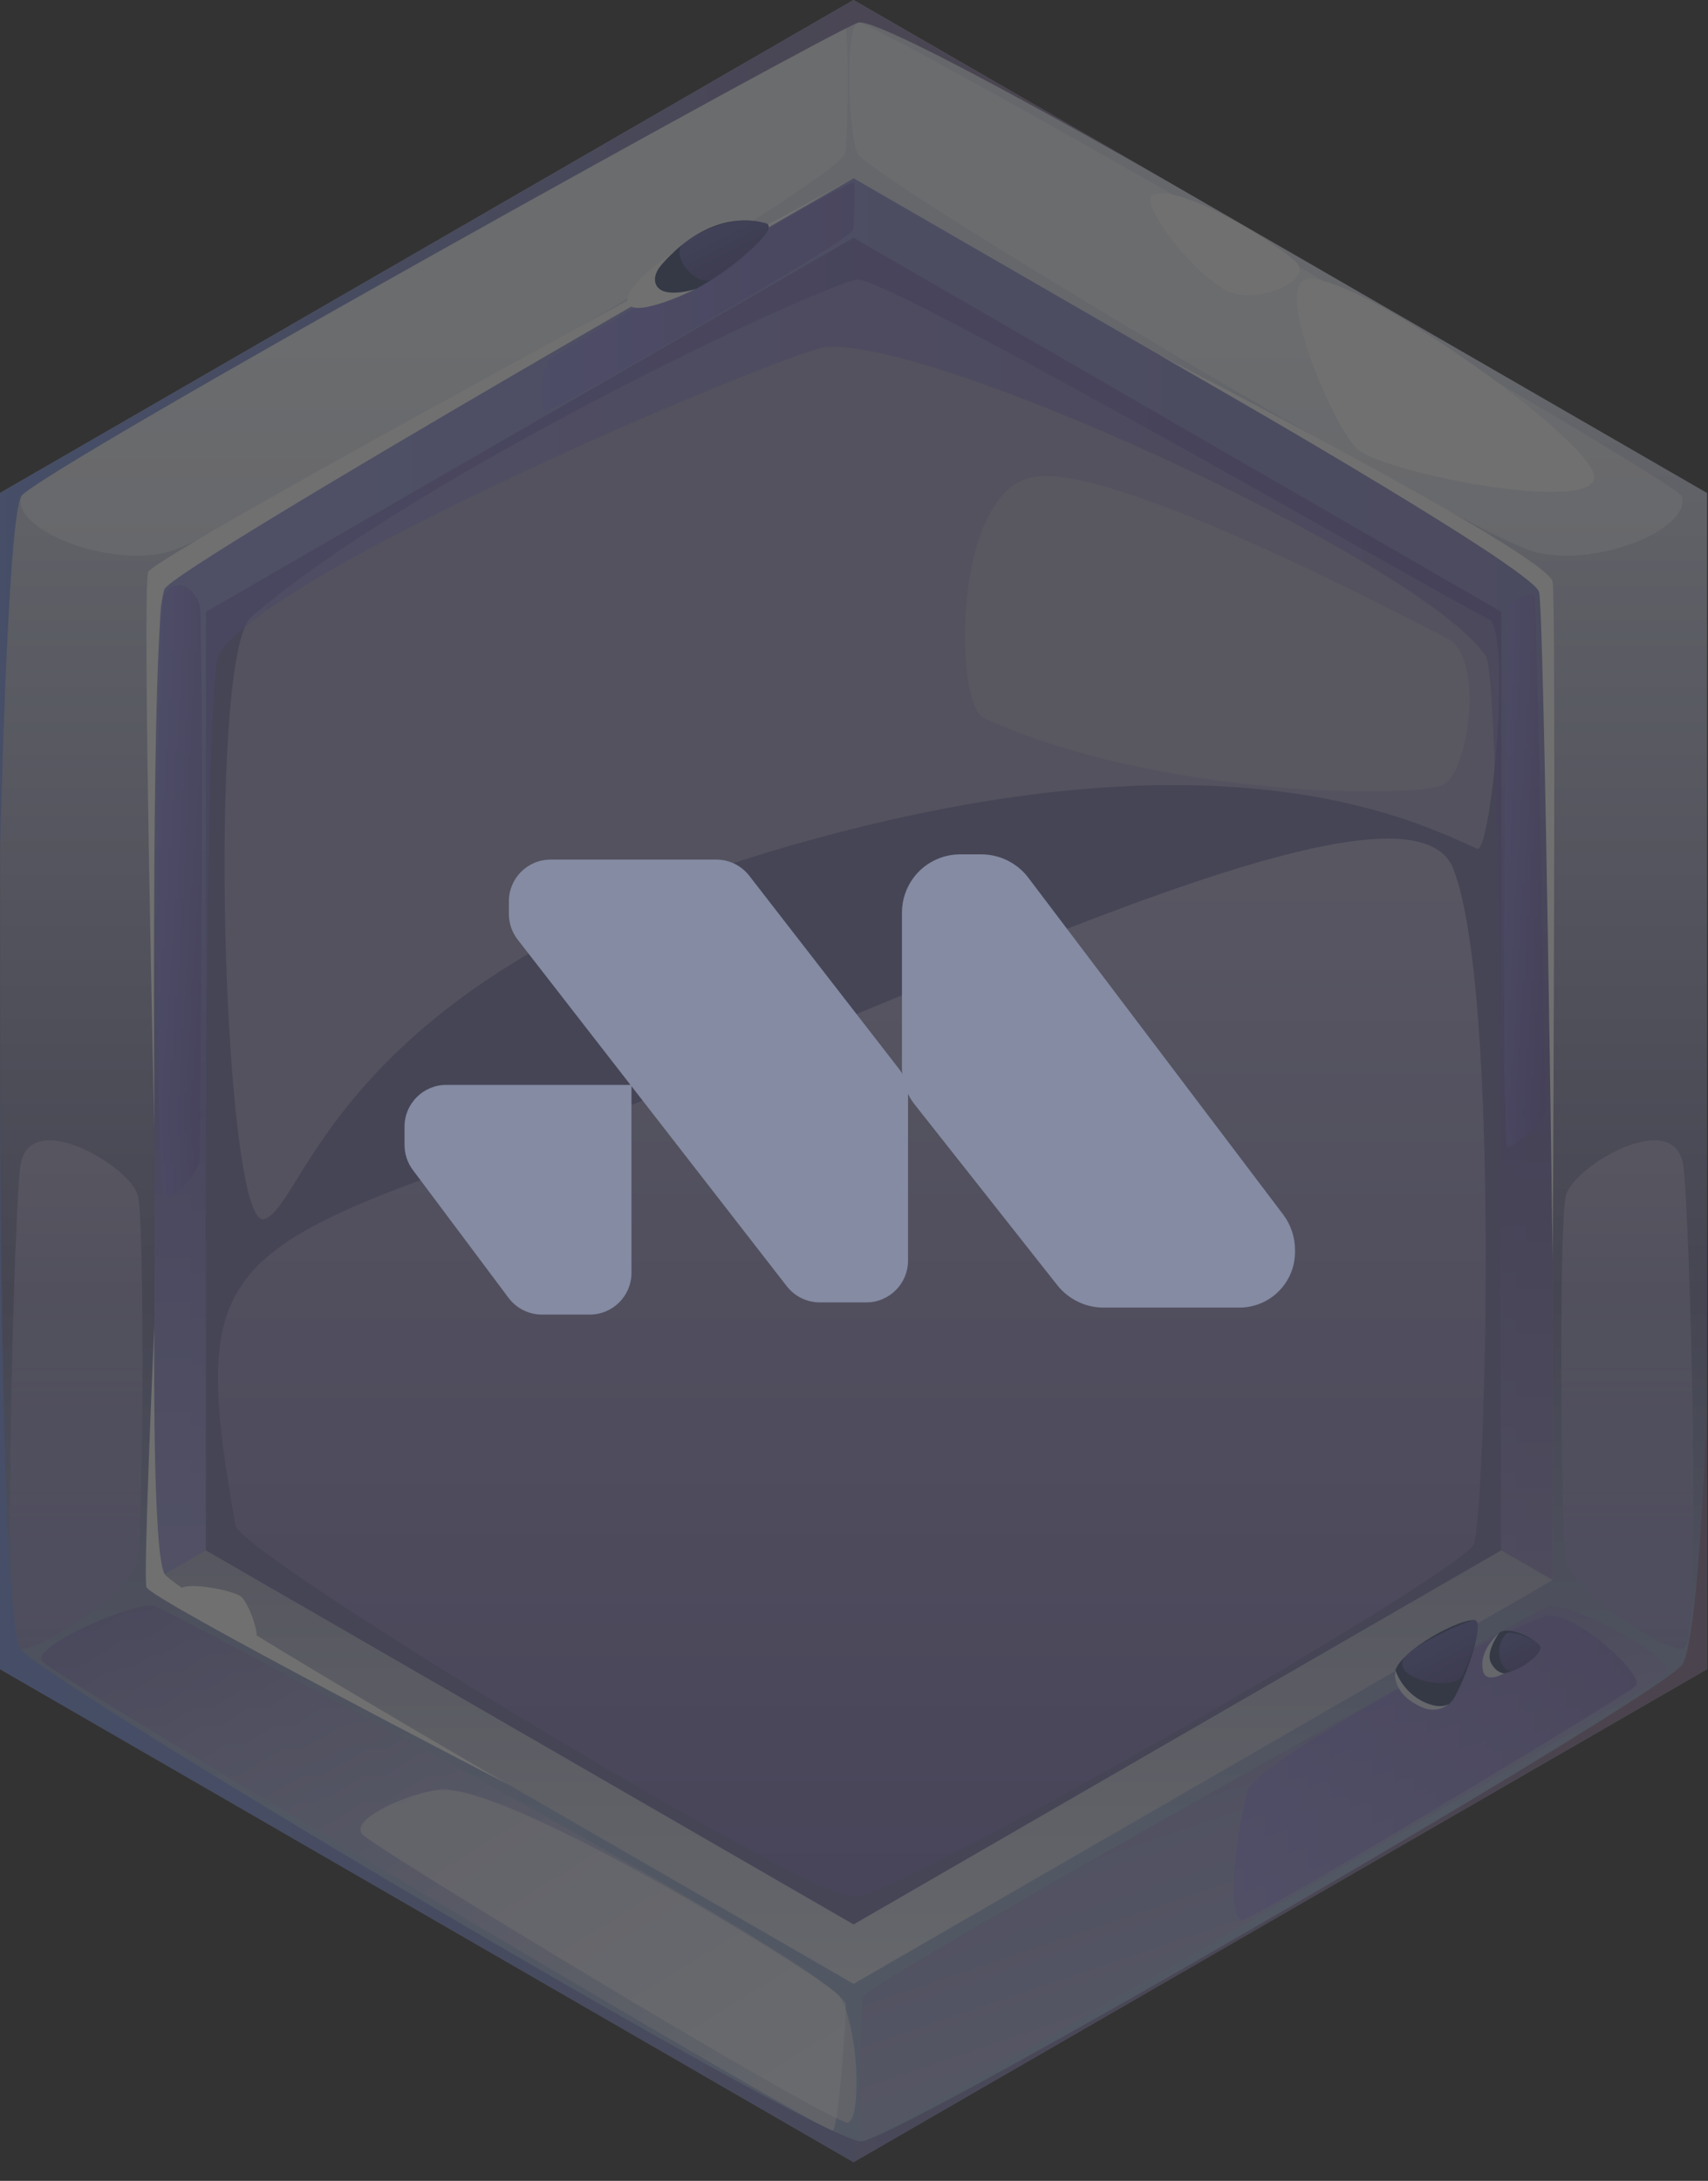 <svg width="76" height="97" viewBox="0 0 76 97" fill="none" xmlns="http://www.w3.org/2000/svg">
<rect x="0" y="0" width="76" height="97" fill="#333333" stroke="none"/>
<g opacity="0.3">
<path d="M37.979 0.001L0.001 21.927V74.243L37.979 96.169L75.958 74.243V21.927L37.979 0.001Z" fill="url(#paint0_linear_0_2790)"/>
<path d="M6.869 70.277V25.893L37.98 7.931L69.09 25.893V70.277L37.98 88.239L6.869 70.277Z" fill="url(#paint1_linear_0_2790)"/>
<path d="M9.158 68.956V27.214L37.98 10.575L66.8 27.214V68.956L37.98 85.595L9.158 68.956Z" fill="#736FA8"/>
<path opacity="0.5" d="M0.949 22.066C0.48 23.472 4.516 25.201 7.359 24.584C10.202 23.967 36.931 8.283 37.579 6.88C37.759 6.489 37.789 1.004 37.579 1.004C36.639 1.004 1.178 21.379 0.949 22.066Z" fill="white"/>
<path opacity="0.5" d="M74.827 22.066C75.295 23.472 71.26 25.201 68.417 24.584C65.574 23.967 39.098 8.135 38.197 6.88C37.732 6.231 37.579 1.004 38.197 1.004C39.137 1.004 74.598 21.379 74.827 22.066Z" fill="white"/>
<path opacity="0.5" d="M0.912 51.819C0.657 53.383 0.035 73.186 0.912 73.339C1.789 73.492 5.91 70.668 6.139 69.371C6.368 68.074 6.444 54.49 6.139 53.193C5.833 51.895 1.337 49.213 0.912 51.819Z" fill="url(#paint2_linear_0_2790)"/>
<path opacity="0.5" d="M74.899 51.819C75.154 53.383 75.776 73.186 74.899 73.339C74.022 73.492 69.901 70.668 69.672 69.371C69.443 68.074 69.367 54.49 69.672 53.193C69.978 51.895 74.474 49.213 74.899 51.819Z" fill="url(#paint3_linear_0_2790)"/>
<path opacity="0.5" d="M1.865 73.879C2.325 74.556 36.528 94.779 37.043 94.779C37.302 94.779 37.645 89.753 37.645 89.193C37.645 87.63 7.398 71.567 6.868 71.418C6.087 71.198 1.399 73.192 1.865 73.879Z" fill="url(#paint4_linear_0_2790)"/>
<path opacity="0.5" d="M74.155 74.408C73.695 75.085 38.851 95.241 38.336 95.241C38.224 95.241 38.218 88.987 38.45 88.754C39.555 87.649 68.402 71.567 68.931 71.418C69.712 71.198 74.621 73.721 74.155 74.408Z" fill="url(#paint5_linear_0_2790)"/>
<path opacity="0.5" d="M10.479 67.845C8.441 56.279 9.577 55.55 23.923 50.664C38.27 45.779 62.539 33.182 64.67 38.651C66.8 44.12 66.07 67.39 65.586 68.663C65.102 69.936 40.048 84.333 37.98 84.367C35.911 84.401 10.708 69.144 10.479 67.845Z" fill="url(#paint6_linear_0_2790)"/>
<path opacity="0.3" d="M66.18 27.503C65.674 27.381 39.629 12.328 38.159 12.439C36.764 12.545 18.616 21.032 11.176 27.445C9.192 29.155 9.917 54.692 11.748 54.222C13.58 53.752 14.944 43.432 35.1 37.633C54.947 31.923 63.58 36.863 65.733 37.748C66.341 37.998 67.332 27.782 66.18 27.503Z" fill="white"/>
<path opacity="0.5" d="M6.869 70.277V25.893L37.979 7.932L69.089 25.893V70.278L66.8 68.956C66.8 68.956 66.939 30.374 66.109 29.164C63.15 24.846 40.135 14.348 36.358 15.517C32.493 16.713 12.03 25.425 9.741 29.088C8.97 30.321 9.159 68.957 9.159 68.957L6.869 70.277Z" fill="url(#paint7_linear_0_2790)"/>
<path opacity="0.2" d="M43.793 31.952C51.544 35.485 63.22 35.547 64.288 34.873C65.356 34.2 66.067 29.225 64.388 28.386C62.709 27.546 49.407 20.463 45.896 21.226C42.387 21.99 42.423 31.327 43.793 31.952Z" fill="white"/>
<path d="M0.001 37.865C0.001 37.748 0.329 23.11 0.949 22.066C1.569 21.022 37.161 1.284 38.196 1.004C39.231 0.723 52.563 8.421 52.563 8.421L37.978 0L0.001 21.927V37.865Z" fill="url(#paint8_linear_0_2790)"/>
<path d="M51.573 15.779C51.573 15.779 68.257 25.271 68.486 26.339C68.715 27.407 69.09 56.092 69.09 56.092C69.09 56.092 69.248 27.115 69.09 25.892C68.932 24.669 51.573 15.779 51.573 15.779Z" fill="white"/>
<path d="M6.869 50.217C6.869 50.217 6.315 26.222 6.596 25.443C6.877 24.665 37.979 7.931 37.979 7.931C37.979 7.931 7.947 25.099 7.329 26.187C6.711 27.275 6.869 50.217 6.869 50.217Z" fill="white"/>
<path d="M0.001 74.243L37.979 96.17L75.957 74.243V62.327C75.957 62.327 75.639 72.73 74.863 74.026C74.087 75.322 40.068 95.107 38.335 95.241C36.602 95.375 1.822 74.713 0.911 73.339C3.09944e-06 71.965 0 47.584 0 47.584V74.243H0.001Z" fill="url(#paint9_linear_0_2790)"/>
<path d="M6.869 58.916C6.869 58.916 6.762 69.152 7.329 70.012C7.897 70.871 22.654 79.391 22.654 79.391C22.654 79.391 6.665 71.126 6.516 70.592C6.367 70.058 6.869 58.916 6.869 58.916Z" fill="white"/>
<path opacity="0.5" d="M19.719 79.598C18.598 79.601 15.457 80.859 16.136 81.601C16.684 82.2 35.51 93.616 37.645 94.401C38.342 94.657 38.275 90.207 37.34 88.769C36.94 88.154 23.192 79.589 19.719 79.598Z" fill="white"/>
<path d="M51.353 8.635C50.442 8.881 53.49 12.718 54.94 13.061C56.39 13.404 58.374 12.374 57.687 11.668C57.001 10.963 52.765 8.254 51.353 8.635Z" fill="white"/>
<path d="M58.108 12.439C56.726 12.809 59.275 18.87 60.366 19.948C61.457 21.026 71.15 22.916 70.927 21.169C70.705 19.423 60.049 11.92 58.108 12.439Z" fill="white"/>
<path opacity="0.5" d="M55.493 79.7C54.675 83.272 54.806 85.378 55.264 85.401C55.722 85.424 72.33 75.429 72.783 74.989C73.236 74.549 70.121 71.68 68.838 71.877C67.555 72.074 55.799 78.365 55.493 79.7Z" fill="url(#paint10_linear_0_2790)"/>
<path opacity="0.5" d="M8.886 26.912C8.485 25.709 7.257 25.716 7.145 27.057C7.033 28.398 6.841 53.269 7.329 53.307C7.817 53.345 8.847 52.124 8.886 51.552C8.924 50.98 9.076 27.484 8.886 26.912Z" fill="url(#paint11_linear_0_2790)"/>
<path opacity="0.5" d="M67.074 27.065C67.008 27.539 66.769 51.018 67.074 51.018C67.379 51.018 68.753 49.911 68.753 49.339C68.753 48.767 68.41 26.569 68.257 26.454C68.104 26.34 67.127 26.681 67.074 27.065Z" fill="url(#paint12_linear_0_2790)"/>
<path opacity="0.5" d="M37.979 10.19C37.979 10.652 24.596 18.289 24.281 18.289C23.966 18.289 24.081 16.229 24.51 15.942C24.939 15.656 37.883 7.872 37.979 8.129C38.075 8.387 37.979 9.806 37.979 10.19Z" fill="url(#paint13_linear_0_2790)"/>
<path d="M65.602 72.059C64.748 72.026 61.861 73.705 62.08 74.526C62.299 75.347 64.066 76.233 64.535 75.758C65.004 75.283 66.162 72.08 65.602 72.059Z" fill="#394773"/>
<path d="M66.702 72.636C66.408 72.907 65.768 73.869 66.378 74.338C66.987 74.808 68.782 73.569 68.517 73.205C68.251 72.84 67.082 72.286 66.702 72.636Z" fill="#394773"/>
<path opacity="0.5" d="M62.503 73.702C61.791 74.666 64.711 75.306 65.091 74.495C65.471 73.684 66.081 71.974 65.602 72.059C65.124 72.144 62.892 73.176 62.503 73.702Z" fill="url(#paint14_linear_0_2790)"/>
<path d="M62.092 74.29C62.092 74.29 62.33 75.111 63.196 75.619C63.876 76.018 64.462 75.928 64.634 75.633C64.634 75.633 64.103 76.326 63.218 75.913C61.833 75.265 62.092 74.29 62.092 74.29Z" fill="#DAE1EF"/>
<path opacity="0.5" d="M67.027 72.661C66.368 73.371 66.88 74.395 67.25 74.338C67.62 74.28 68.724 73.551 68.516 73.205C68.309 72.858 67.171 72.506 67.027 72.661Z" fill="url(#paint15_linear_0_2790)"/>
<path d="M66.702 72.636C66.702 72.636 66.096 73.469 66.339 73.949C66.582 74.429 66.926 74.427 66.926 74.427C66.926 74.427 66.142 74.883 65.998 74.348C65.749 73.422 66.702 72.636 66.702 72.636Z" fill="#DAE1EF"/>
<path d="M34.069 9.93C32.023 9.39 30.37 10.715 29.473 11.733C28.576 12.751 29.076 13.357 30.204 13.156C31.332 12.956 34.932 10.158 34.069 9.93Z" fill="#394773"/>
<path opacity="0.5" d="M34.069 9.93C32.685 9.458 30.935 10.375 30.384 10.863C29.834 11.351 30.915 12.734 31.66 12.439C32.406 12.144 34.7 10.146 34.069 9.93Z" fill="url(#paint16_linear_0_2790)"/>
<path d="M29.987 11.206C29.987 11.206 27.675 12.72 27.935 13.471C28.194 14.222 30.966 12.853 30.966 12.853C30.966 12.853 29.529 13.322 29.204 12.684C28.877 12.045 29.987 11.206 29.987 11.206Z" fill="white"/>
<path d="M8.194 70.582C7.105 70.854 10.332 73.07 11.095 73.184C11.858 73.299 11.106 71.355 10.736 71.021C10.464 70.776 8.804 70.43 8.194 70.582Z" fill="white"/>
</g>
<path fill-rule="evenodd" clip-rule="evenodd" d="M28.099 48.254H25.933V48.254H19.857C18.832 48.254 18 49.086 18 50.112V50.925C18 51.327 18.13 51.717 18.37 52.038L22.628 57.726C22.979 58.194 23.53 58.47 24.115 58.47H26.242C27.268 58.47 28.099 57.638 28.099 56.613V50.112C28.099 50.11 28.099 50.108 28.099 50.106V48.254Z" fill="#848BA2"/>
<path d="M23.034 41.792L35.01 57.21C35.362 57.663 35.903 57.928 36.477 57.928H38.547C39.573 57.928 40.404 57.096 40.404 56.071V48.696C40.404 48.284 40.267 47.884 40.015 47.558L33.339 38.951C32.987 38.497 32.446 38.232 31.872 38.232H24.501C23.475 38.232 22.643 39.063 22.643 40.089V40.652C22.643 41.065 22.781 41.466 23.034 41.792Z" fill="#848BA2"/>
<path d="M40.134 47.495V40.589C40.134 40.038 40.309 39.502 40.635 39.058C41.123 38.393 41.898 38 42.723 38H43.662C44.486 38 45.263 38.386 45.76 39.043L57.091 54.012C57.437 54.469 57.624 55.027 57.624 55.6V55.682C57.624 56.305 57.389 56.905 56.967 57.363C56.498 57.871 55.838 58.16 55.146 58.16H49.109C48.304 58.16 47.543 57.792 47.044 57.16L40.7 49.126C40.333 48.662 40.134 48.087 40.134 47.495Z" fill="#848BA2"/>
<defs>
<linearGradient id="paint0_linear_0_2790" x1="37.979" y1="97.821" x2="37.979" y2="15.356" gradientUnits="userSpaceOnUse">
<stop offset="0.21" stop-color="#98ABD2"/>
<stop offset="0.488" stop-color="#72719D"/>
<stop offset="1" stop-color="#DAE1EF"/>
</linearGradient>
<linearGradient id="paint1_linear_0_2790" x1="37.979" y1="12.898" x2="37.979" y2="88.025" gradientUnits="userSpaceOnUse">
<stop offset="0.21" stop-color="#98ABD2"/>
<stop offset="0.488" stop-color="#72719D"/>
<stop offset="1" stop-color="#DAE1EF"/>
</linearGradient>
<linearGradient id="paint2_linear_0_2790" x1="3.4" y1="83.184" x2="3.4" y2="37.719" gradientUnits="userSpaceOnUse">
<stop stop-color="#705AB8"/>
<stop offset="1" stop-color="white"/>
</linearGradient>
<linearGradient id="paint3_linear_0_2790" x1="72.411" y1="83.184" x2="72.411" y2="37.719" gradientUnits="userSpaceOnUse">
<stop stop-color="#705AB8"/>
<stop offset="1" stop-color="white"/>
</linearGradient>
<linearGradient id="paint4_linear_0_2790" x1="10.328" y1="66.218" x2="28.706" y2="96.027" gradientUnits="userSpaceOnUse">
<stop stop-color="#705AB8"/>
<stop offset="1" stop-color="white"/>
</linearGradient>
<linearGradient id="paint5_linear_0_2790" x1="51.276" y1="69.975" x2="64.44" y2="109.009" gradientUnits="userSpaceOnUse">
<stop stop-color="#705AB8"/>
<stop offset="1" stop-color="white"/>
</linearGradient>
<linearGradient id="paint6_linear_0_2790" x1="37.904" y1="90.764" x2="37.904" y2="27.91" gradientUnits="userSpaceOnUse">
<stop stop-color="#705AB8"/>
<stop offset="1" stop-color="white"/>
</linearGradient>
<linearGradient id="paint7_linear_0_2790" x1="6.869" y1="39.104" x2="69.09" y2="39.104" gradientUnits="userSpaceOnUse">
<stop stop-color="#8980EB"/>
<stop offset="1" stop-color="#705AB8"/>
</linearGradient>
<linearGradient id="paint8_linear_0_2790" x1="0.001" y1="18.933" x2="52.564" y2="18.933" gradientUnits="userSpaceOnUse">
<stop stop-color="#728EE3"/>
<stop offset="1" stop-color="#836888"/>
</linearGradient>
<linearGradient id="paint9_linear_0_2790" x1="0.001" y1="71.877" x2="75.958" y2="71.877" gradientUnits="userSpaceOnUse">
<stop stop-color="#728EE3"/>
<stop offset="1" stop-color="#836888"/>
</linearGradient>
<linearGradient id="paint10_linear_0_2790" x1="54.9" y1="78.634" x2="72.828" y2="78.634" gradientUnits="userSpaceOnUse">
<stop stop-color="#8980EB"/>
<stop offset="1" stop-color="#705AB8"/>
</linearGradient>
<linearGradient id="paint11_linear_0_2790" x1="7.012" y1="39.669" x2="8.98" y2="39.669" gradientUnits="userSpaceOnUse">
<stop stop-color="#8980EB"/>
<stop offset="1" stop-color="#705AB8"/>
</linearGradient>
<linearGradient id="paint12_linear_0_2790" x1="66.922" y1="38.725" x2="68.753" y2="38.725" gradientUnits="userSpaceOnUse">
<stop stop-color="#8980EB"/>
<stop offset="1" stop-color="#705AB8"/>
</linearGradient>
<linearGradient id="paint13_linear_0_2790" x1="24.102" y1="13.206" x2="38.022" y2="13.206" gradientUnits="userSpaceOnUse">
<stop stop-color="#8980EB"/>
<stop offset="1" stop-color="#705AB8"/>
</linearGradient>
<linearGradient id="paint14_linear_0_2790" x1="63.891" y1="72.779" x2="64.908" y2="74.698" gradientUnits="userSpaceOnUse">
<stop stop-color="#8980EB"/>
<stop offset="1" stop-color="#705AB8"/>
</linearGradient>
<linearGradient id="paint15_linear_0_2790" x1="67.141" y1="72.596" x2="67.907" y2="74.04" gradientUnits="userSpaceOnUse">
<stop stop-color="#8980EB"/>
<stop offset="1" stop-color="#705AB8"/>
</linearGradient>
<linearGradient id="paint16_linear_0_2790" x1="31.836" y1="10.011" x2="32.789" y2="11.866" gradientUnits="userSpaceOnUse">
<stop stop-color="#8980EB"/>
<stop offset="1" stop-color="#705AB8"/>
</linearGradient>
</defs>
</svg>
